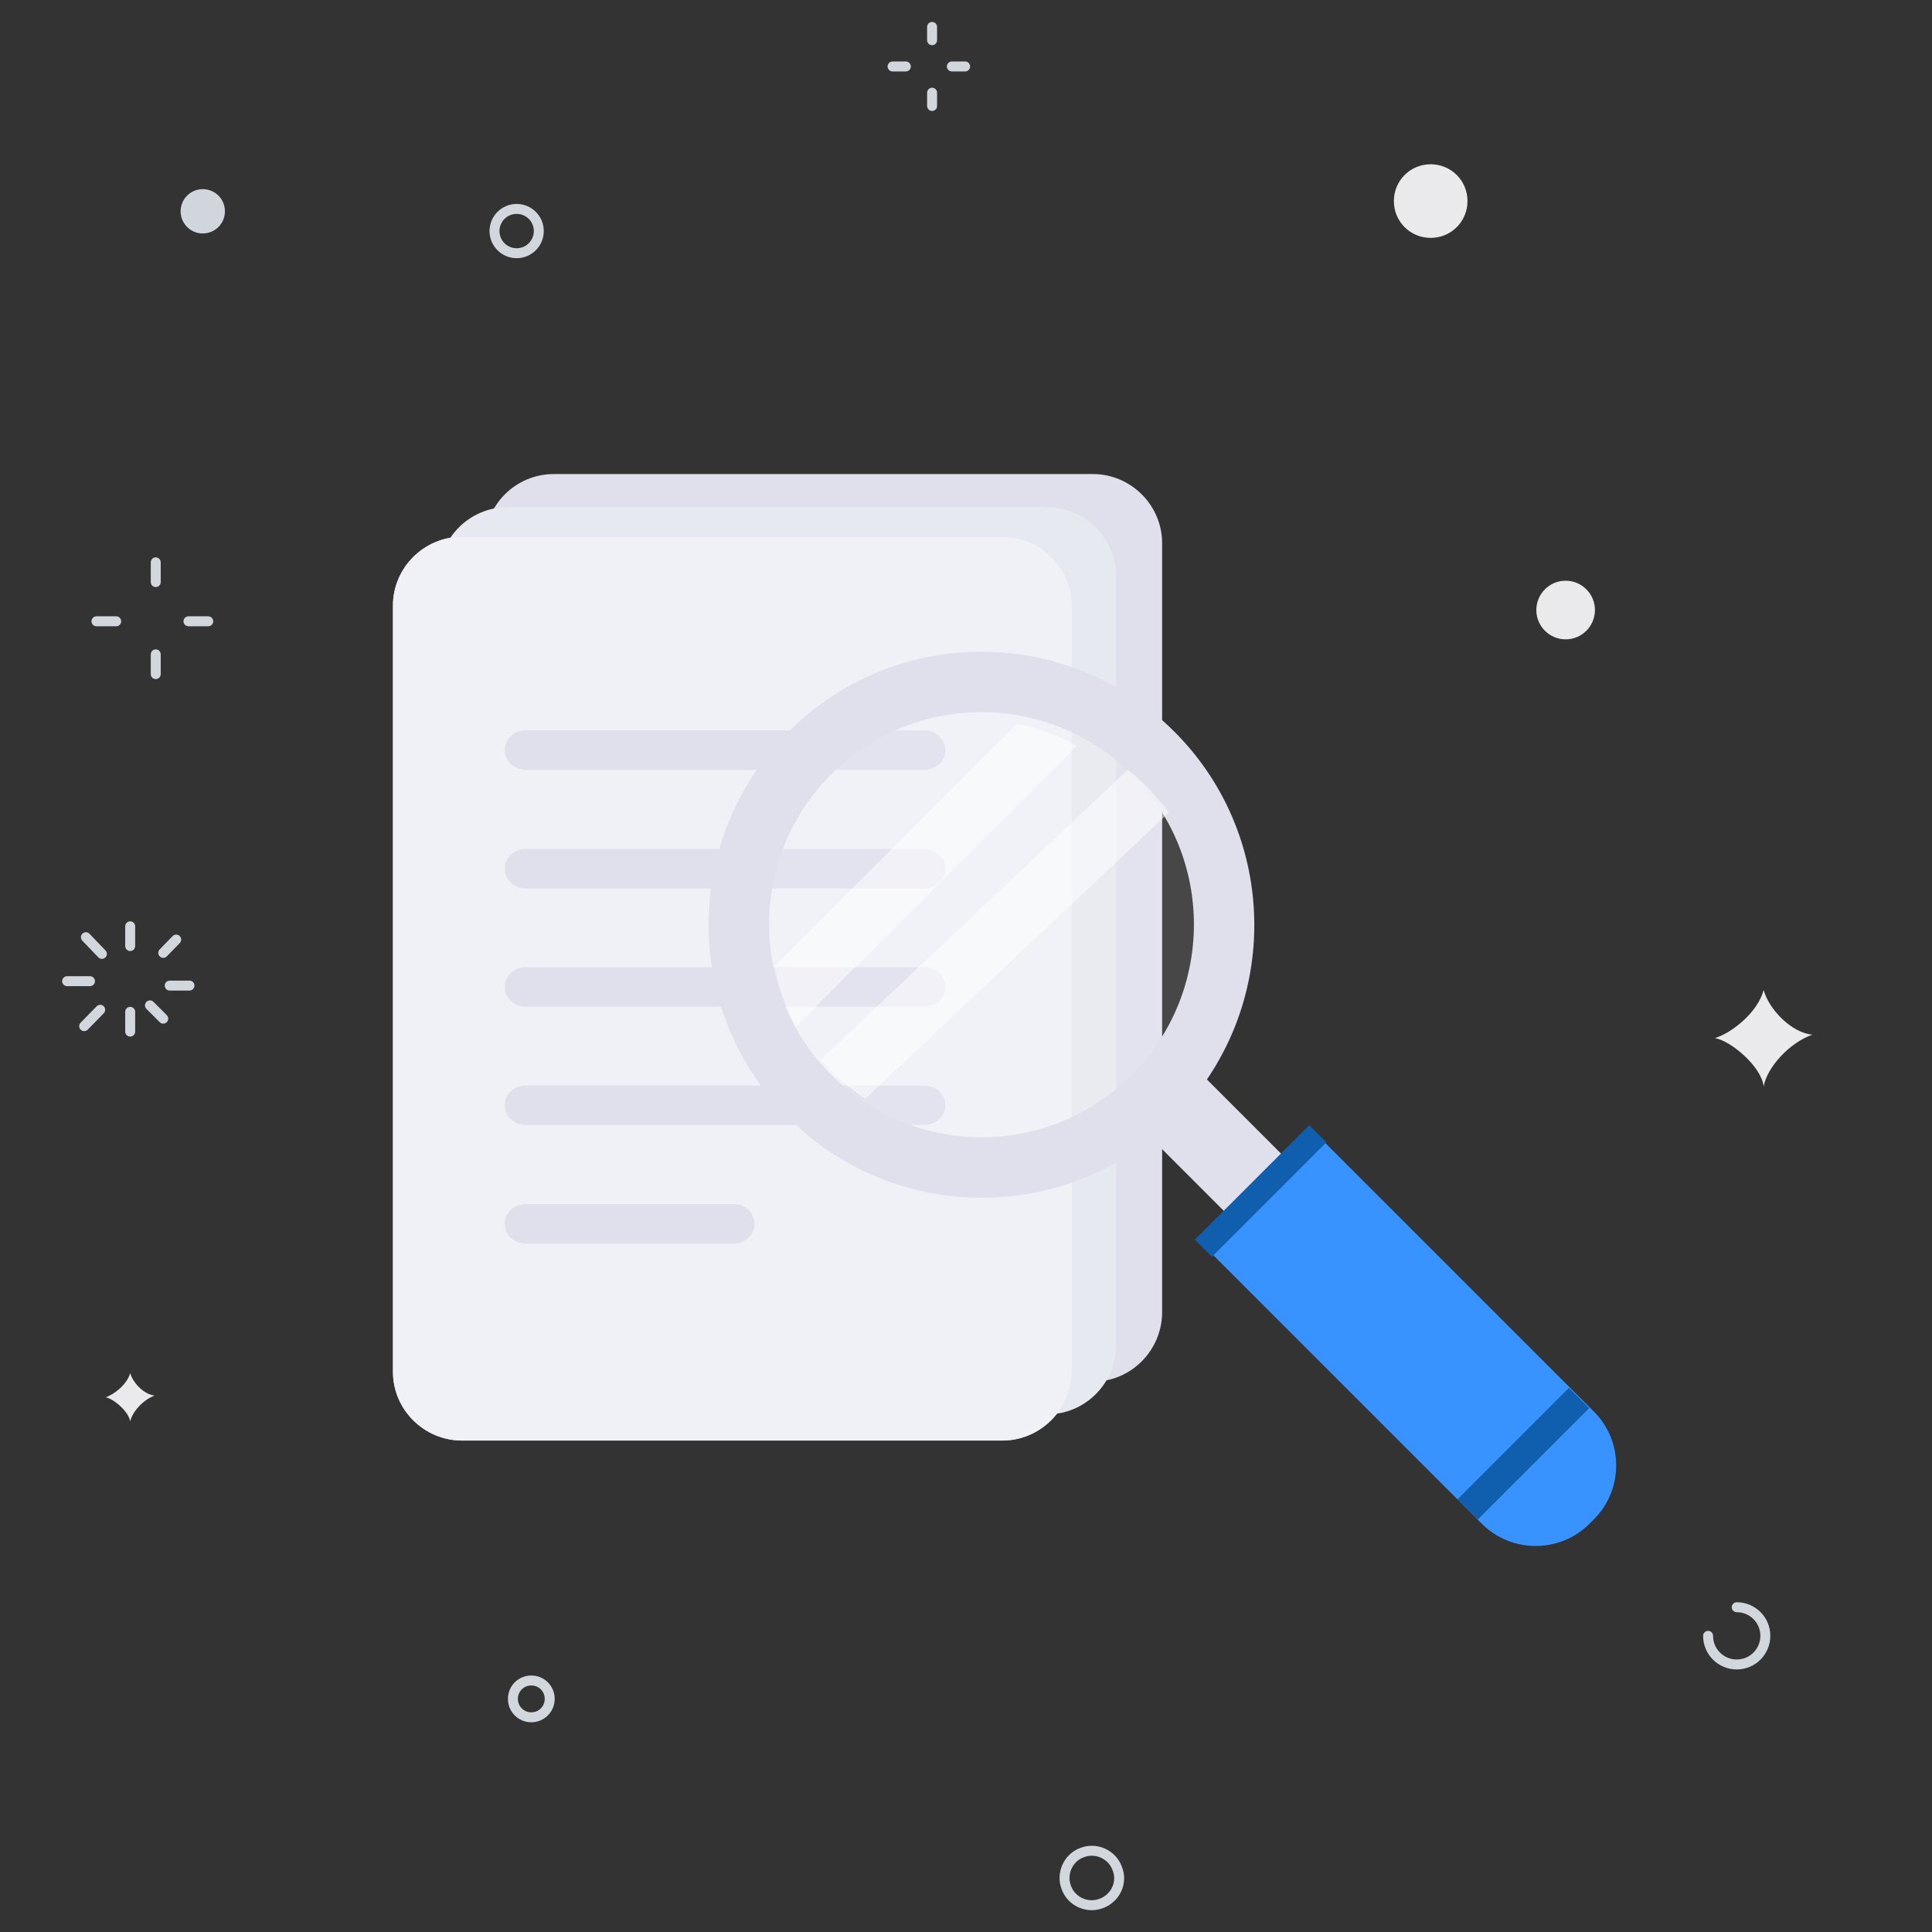 <?xml version="1.0" encoding="utf-8"?>
<!-- Generator: Adobe Illustrator 22.0.1, SVG Export Plug-In . SVG Version: 6.00 Build 0)  -->
<svg version="1.1" id="Capa_1" xmlns="http://www.w3.org/2000/svg" xmlns:xlink="http://www.w3.org/1999/xlink" x="0px" y="0px"
	 viewBox="0 0 566.9 566.9" style="enable-background:new 0 0 566.9 566.9;" xml:space="preserve">
<rect x="0" y="0" width="566.9" height="566.9" fill="#333333" stroke="none"/>
<style type="text/css">
	.st0{fill:none;stroke:#D2D6DD;stroke-width:2.921;stroke-linecap:round;stroke-miterlimit:10;}
	.st1{clip-path:url(#SVGID_2_);}
	.st2{clip-path:url(#SVGID_4_);fill:#EAEAEC;}
	.st3{clip-path:url(#SVGID_6_);}
	.st4{clip-path:url(#SVGID_8_);fill:#EAEAEC;}
	.st5{clip-path:url(#SVGID_10_);}
	.st6{clip-path:url(#SVGID_12_);fill:#D1D6DD;}
	.st7{clip-path:url(#SVGID_14_);}
	.st8{clip-path:url(#SVGID_16_);fill:#EAEAEC;}
	.st9{clip-path:url(#SVGID_18_);}
	.st10{clip-path:url(#SVGID_20_);fill:#EAEAEC;}
	.st11{clip-path:url(#SVGID_22_);}
	.st12{clip-path:url(#SVGID_24_);fill:#DFE0EC;}
	.st13{clip-path:url(#SVGID_26_);}
	.st14{clip-path:url(#SVGID_28_);fill:#E7E9F0;}
	.st15{clip-path:url(#SVGID_30_);}
	.st16{clip-path:url(#SVGID_32_);fill:#D7D9E8;}
	.st17{clip-path:url(#SVGID_34_);}
	.st18{clip-path:url(#SVGID_36_);fill:#F0F1F6;}
	.st19{clip-path:url(#SVGID_38_);}
	.st20{clip-path:url(#SVGID_40_);fill:#DFE0EC;}
	.st21{clip-path:url(#SVGID_42_);}
	.st22{clip-path:url(#SVGID_44_);fill:#DFE0EC;}
	.st23{clip-path:url(#SVGID_46_);}
	.st24{clip-path:url(#SVGID_48_);fill:#DFE0EC;}
	.st25{fill-rule:evenodd;clip-rule:evenodd;fill:#3993FF;}
	.st26{clip-path:url(#SVGID_50_);}
	.st27{clip-path:url(#SVGID_52_);fill:#DFE0EC;}
	.st28{clip-path:url(#SVGID_54_);}
	.st29{clip-path:url(#SVGID_56_);fill:#DFE0EC;}
	.st30{clip-path:url(#SVGID_58_);}
	.st31{opacity:0.1;clip-path:url(#SVGID_60_);fill:#FFFFFF;}
	.st32{clip-path:url(#SVGID_62_);}
	.st33{clip-path:url(#SVGID_64_);fill:#DFE0EC;}
	.st34{clip-path:url(#SVGID_66_);}
	.st35{clip-path:url(#SVGID_68_);fill:#DFE0EC;}
	.st36{clip-path:url(#SVGID_70_);}
	.st37{clip-path:url(#SVGID_72_);fill:#105FAF;}
	.st38{fill-rule:evenodd;clip-rule:evenodd;fill:#105FAF;}
	.st39{clip-path:url(#SVGID_74_);}
	.st40{opacity:0.5;clip-path:url(#SVGID_76_);fill:#FFFFFF;}
	.st41{clip-path:url(#SVGID_78_);}
	.st42{opacity:0.5;clip-path:url(#SVGID_80_);fill:#FFFFFF;}
</style>
<g>
	<line class="st0" x1="38.2" y1="271.8" x2="38.2" y2="277.6"/>
	<line class="st0" x1="25.2" y1="275" x2="29.9" y2="279.9"/>
	<line class="st0" x1="19.7" y1="287.9" x2="26.4" y2="287.9"/>
	<line class="st0" x1="24.7" y1="301.1" x2="29.4" y2="296.3"/>
	<line class="st0" x1="38.2" y1="302.7" x2="38.2" y2="296.9"/>
	<line class="st0" x1="47.9" y1="298.9" x2="44" y2="295"/>
	<line class="st0" x1="55.6" y1="289.2" x2="49.8" y2="289.2"/>
	<line class="st0" x1="51.7" y1="275.7" x2="47.9" y2="279.6"/>
	<line class="st0" x1="273.5" y1="7.9" x2="273.5" y2="11.8"/>
	<line class="st0" x1="261.9" y1="19.5" x2="265.8" y2="19.5"/>
	<line class="st0" x1="273.5" y1="31.1" x2="273.5" y2="27.2"/>
	<line class="st0" x1="283.2" y1="19.5" x2="279.3" y2="19.5"/>
	<line class="st0" x1="45.7" y1="165" x2="45.7" y2="170.8"/>
	<line class="st0" x1="28.3" y1="182.3" x2="34.1" y2="182.3"/>
	<line class="st0" x1="45.7" y1="197.8" x2="45.7" y2="192"/>
	<line class="st0" x1="61.1" y1="182.3" x2="55.3" y2="182.3"/>
	<path class="st0" d="M509.6,471.6c4.6,0,8.4,3.7,8.4,8.4c0,4.6-3.7,8.4-8.4,8.4c-4.6,0-8.4-3.7-8.4-8.4"/>
	<g>
		<defs>
			<path id="SVGID_1_" d="M503.2,304.6c5-1.5,12.6-7.6,14.3-14.1c1.6,5.8,8.3,12.6,14.3,13.1c-6.8,2.4-13.3,9.6-14.3,15.2
				C516.9,313,507.9,305.4,503.2,304.6"/>
		</defs>
		<clipPath id="SVGID_2_">
			<use xlink:href="#SVGID_1_"  style="overflow:visible;"/>
		</clipPath>
		<g class="st1">
			<defs>
				<rect id="SVGID_3_" x="-100.8" y="-223.6" width="723.6" height="1566.8"/>
			</defs>
			<clipPath id="SVGID_4_">
				<use xlink:href="#SVGID_3_"  style="overflow:visible;"/>
			</clipPath>
			<rect x="493.6" y="280.8" class="st2" width="47.9" height="47.6"/>
		</g>
	</g>
	<g>
		<defs>
			<path id="SVGID_5_" d="M31,410c2.5-0.8,6.3-3.8,7.2-7.1c0.8,2.9,4.1,6.3,7.2,6.6c-3.4,1.2-6.6,4.8-7.2,7.6
				C37.8,414.2,33.3,410.4,31,410"/>
		</defs>
		<clipPath id="SVGID_6_">
			<use xlink:href="#SVGID_5_"  style="overflow:visible;"/>
		</clipPath>
		<g class="st3">
			<defs>
				<rect id="SVGID_7_" x="-64.1" y="-191.5" width="723.6" height="1566.8"/>
			</defs>
			<clipPath id="SVGID_8_">
				<use xlink:href="#SVGID_7_"  style="overflow:visible;"/>
			</clipPath>
			<rect x="21.4" y="393.3" class="st4" width="33.6" height="33.4"/>
		</g>
	</g>
	<g>
		<defs>
			<path id="SVGID_9_" d="M66,62c0,3.6-2.9,6.5-6.5,6.5c-3.6,0-6.5-2.9-6.5-6.5c0-3.6,2.9-6.5,6.5-6.5C63.1,55.5,66,58.4,66,62"/>
		</defs>
		<clipPath id="SVGID_10_">
			<use xlink:href="#SVGID_9_"  style="overflow:visible;"/>
		</clipPath>
		<g class="st5">
			<defs>
				<rect id="SVGID_11_" x="-75.1" y="-271" width="723.6" height="1566.8"/>
			</defs>
			<clipPath id="SVGID_12_">
				<use xlink:href="#SVGID_11_"  style="overflow:visible;"/>
			</clipPath>
			<rect x="43.4" y="45.9" class="st6" width="32.2" height="32.2"/>
		</g>
	</g>
	<g>
		<defs>
			<path id="SVGID_13_" d="M430.6,59c0,6-4.8,10.8-10.8,10.8c-6,0-10.8-4.8-10.8-10.8c0-6,4.8-10.8,10.8-10.8
				C425.8,48.2,430.6,53,430.6,59"/>
		</defs>
		<clipPath id="SVGID_14_">
			<use xlink:href="#SVGID_13_"  style="overflow:visible;"/>
		</clipPath>
		<g class="st7">
			<defs>
				<rect id="SVGID_15_" x="-142.9" y="-291.4" width="723.6" height="1566.8"/>
			</defs>
			<clipPath id="SVGID_16_">
				<use xlink:href="#SVGID_15_"  style="overflow:visible;"/>
			</clipPath>
			<rect x="399.4" y="38.5" class="st8" width="40.9" height="40.9"/>
		</g>
	</g>
	<g>
		<defs>
			<path id="SVGID_17_" d="M468,179c0,4.7-3.8,8.6-8.6,8.6c-4.7,0-8.6-3.8-8.6-8.6c0-4.7,3.8-8.6,8.6-8.6
				C464.2,170.4,468,174.3,468,179"/>
		</defs>
		<clipPath id="SVGID_18_">
			<use xlink:href="#SVGID_17_"  style="overflow:visible;"/>
		</clipPath>
		<g class="st9">
			<defs>
				<rect id="SVGID_19_" x="-255.4" y="-142.1" width="723.6" height="1566.8"/>
			</defs>
			<clipPath id="SVGID_20_">
				<use xlink:href="#SVGID_19_"  style="overflow:visible;"/>
			</clipPath>
			<rect x="441.2" y="160.8" class="st10" width="36.5" height="36.5"/>
		</g>
	</g>
	<path class="st0" d="M161.3,498.5c0,3-2.4,5.4-5.4,5.4c-3,0-5.4-2.4-5.4-5.4c0-3,2.4-5.4,5.4-5.4
		C158.9,493.1,161.3,495.5,161.3,498.5z"/>
	<circle class="st0" cx="151.6" cy="67.8" r="6.5"/>
	<path class="st0" d="M323.2,558.5c-4.1,1.6-8.8-0.5-10.3-4.6c-1.6-4.1,0.5-8.8,4.6-10.3c4.1-1.6,8.8,0.5,10.3,4.6
		C329.5,552.3,327.4,556.9,323.2,558.5z"/>
	<g>
		<defs>
			<path id="SVGID_21_" d="M320.8,405.4H162.5c-11.1,0-20.3-9.1-20.3-20.3V159.4c0-11.2,9.1-20.3,20.3-20.3h158.2
				c11.1,0,20.3,9.1,20.3,20.3v225.6C341,396.2,331.9,405.4,320.8,405.4"/>
		</defs>
		<clipPath id="SVGID_22_">
			<use xlink:href="#SVGID_21_"  style="overflow:visible;"/>
		</clipPath>
		<g class="st11">
			<defs>
				<rect id="SVGID_23_" x="-100.8" y="-223.6" width="723.6" height="1566.8"/>
			</defs>
			<clipPath id="SVGID_24_">
				<use xlink:href="#SVGID_23_"  style="overflow:visible;"/>
			</clipPath>
			<rect x="132.6" y="129.5" class="st12" width="218" height="285.6"/>
		</g>
	</g>
	<g>
		<defs>
			<path id="SVGID_25_" d="M307.3,415H149c-11.1,0-20.3-9.1-20.3-20.3V169.1c0-11.2,9.1-20.3,20.3-20.3h158.2
				c11.1,0,20.3,9.1,20.3,20.3v225.6C327.5,405.9,318.4,415,307.3,415"/>
		</defs>
		<clipPath id="SVGID_26_">
			<use xlink:href="#SVGID_25_"  style="overflow:visible;"/>
		</clipPath>
		<g class="st13">
			<defs>
				<rect id="SVGID_27_" x="-100.8" y="-223.6" width="723.6" height="1566.8"/>
			</defs>
			<clipPath id="SVGID_28_">
				<use xlink:href="#SVGID_27_"  style="overflow:visible;"/>
			</clipPath>
			<rect x="119.1" y="139.1" class="st14" width="218" height="285.6"/>
		</g>
	</g>
	<g>
		<defs>
			<path id="SVGID_29_" d="M294.1,422.7H135.6c-11.2,0-20.3-9.1-20.3-20.2V177.7c0-11.1,9.1-20.2,20.3-20.2h158.6
				c11.2,0,20.3,9.1,20.3,20.2v224.7C314.4,413.5,305.3,422.7,294.1,422.7"/>
		</defs>
		<clipPath id="SVGID_30_">
			<use xlink:href="#SVGID_29_"  style="overflow:visible;"/>
		</clipPath>
		<g class="st15">
			<defs>
				<rect id="SVGID_31_" x="-100.8" y="-223.6" width="723.6" height="1566.8"/>
			</defs>
			<clipPath id="SVGID_32_">
				<use xlink:href="#SVGID_31_"  style="overflow:visible;"/>
			</clipPath>
			<rect x="105.6" y="147.8" class="st16" width="218.5" height="284.5"/>
		</g>
	</g>
	<g>
		<defs>
			<path id="SVGID_33_" d="M294.1,422.7H135.6c-11.2,0-20.3-9.1-20.3-20.2V177.7c0-11.1,9.1-20.2,20.3-20.2h158.6
				c11.2,0,20.3,9.1,20.3,20.2v224.7C314.4,413.5,305.3,422.7,294.1,422.7"/>
		</defs>
		<clipPath id="SVGID_34_">
			<use xlink:href="#SVGID_33_"  style="overflow:visible;"/>
		</clipPath>
		<g class="st17">
			<defs>
				<rect id="SVGID_35_" x="-100.8" y="-223.6" width="723.6" height="1566.8"/>
			</defs>
			<clipPath id="SVGID_36_">
				<use xlink:href="#SVGID_35_"  style="overflow:visible;"/>
			</clipPath>
			<rect x="105.6" y="147.8" class="st18" width="218.5" height="284.5"/>
		</g>
	</g>
	<g>
		<defs>
			<path id="SVGID_37_" d="M271.3,225.9H154.2c-3.3,0-6.1-2.6-6.1-5.8c0-3.2,2.7-5.8,6.1-5.8h117.1c3.3,0,6.1,2.6,6.1,5.8
				C277.4,223.3,274.6,225.9,271.3,225.9"/>
		</defs>
		<clipPath id="SVGID_38_">
			<use xlink:href="#SVGID_37_"  style="overflow:visible;"/>
		</clipPath>
		<g class="st19">
			<defs>
				<rect id="SVGID_39_" x="-100.8" y="-223.6" width="723.6" height="1566.8"/>
			</defs>
			<clipPath id="SVGID_40_">
				<use xlink:href="#SVGID_39_"  style="overflow:visible;"/>
			</clipPath>
			<rect x="138.4" y="204.7" class="st20" width="148.6" height="30.9"/>
		</g>
	</g>
	<g>
		<defs>
			<path id="SVGID_41_" d="M271.3,260.7H154.2c-3.3,0-6.1-2.6-6.1-5.8c0-3.2,2.7-5.8,6.1-5.8h117.1c3.3,0,6.1,2.6,6.1,5.8
				C277.4,258.1,274.6,260.7,271.3,260.7"/>
		</defs>
		<clipPath id="SVGID_42_">
			<use xlink:href="#SVGID_41_"  style="overflow:visible;"/>
		</clipPath>
		<g class="st21">
			<defs>
				<rect id="SVGID_43_" x="-100.8" y="-223.6" width="723.6" height="1566.8"/>
			</defs>
			<clipPath id="SVGID_44_">
				<use xlink:href="#SVGID_43_"  style="overflow:visible;"/>
			</clipPath>
			<rect x="138.4" y="239.4" class="st22" width="148.6" height="30.9"/>
		</g>
	</g>
	<g>
		<defs>
			<path id="SVGID_45_" d="M271.3,295.4H154.2c-3.3,0-6.1-2.6-6.1-5.8c0-3.2,2.7-5.8,6.1-5.8h117.1c3.3,0,6.1,2.6,6.1,5.8
				C277.4,292.8,274.6,295.4,271.3,295.4"/>
		</defs>
		<clipPath id="SVGID_46_">
			<use xlink:href="#SVGID_45_"  style="overflow:visible;"/>
		</clipPath>
		<g class="st23">
			<defs>
				<rect id="SVGID_47_" x="-100.8" y="-223.6" width="723.6" height="1566.8"/>
			</defs>
			<clipPath id="SVGID_48_">
				<use xlink:href="#SVGID_47_"  style="overflow:visible;"/>
			</clipPath>
			<rect x="138.4" y="274.2" class="st24" width="148.6" height="30.9"/>
		</g>
	</g>
	<path class="st25" d="M467.7,445.8l-1.3,1.3c-8.7,8.7-22.9,8.7-31.6,0l-80.2-80.2l32.9-32.9l80.2,80.2
		C476.4,422.9,476.4,437.1,467.7,445.8"/>
	<g>
		<defs>
			<path id="SVGID_49_" d="M271.3,330.1H154.2c-3.3,0-6.1-2.6-6.1-5.8c0-3.2,2.7-5.8,6.1-5.8h117.1c3.3,0,6.1,2.6,6.1,5.8
				C277.4,327.5,274.6,330.1,271.3,330.1"/>
		</defs>
		<clipPath id="SVGID_50_">
			<use xlink:href="#SVGID_49_"  style="overflow:visible;"/>
		</clipPath>
		<g class="st26">
			<defs>
				<rect id="SVGID_51_" x="-100.8" y="-223.6" width="723.6" height="1566.8"/>
			</defs>
			<clipPath id="SVGID_52_">
				<use xlink:href="#SVGID_51_"  style="overflow:visible;"/>
			</clipPath>
			<rect x="138.4" y="308.9" class="st27" width="148.6" height="30.9"/>
		</g>
	</g>
	<g>
		<defs>
			<path id="SVGID_53_" d="M215.3,364.9h-61.1c-3.4,0-6.1-2.6-6.1-5.8c0-3.2,2.7-5.8,6.1-5.8h61.1c3.4,0,6.1,2.6,6.1,5.8
				C221.4,362.3,218.7,364.9,215.3,364.9"/>
		</defs>
		<clipPath id="SVGID_54_">
			<use xlink:href="#SVGID_53_"  style="overflow:visible;"/>
		</clipPath>
		<g class="st28">
			<defs>
				<rect id="SVGID_55_" x="-100.8" y="-223.6" width="723.6" height="1566.8"/>
			</defs>
			<clipPath id="SVGID_56_">
				<use xlink:href="#SVGID_55_"  style="overflow:visible;"/>
			</clipPath>
			<rect x="138.4" y="343.6" class="st29" width="92.6" height="30.9"/>
		</g>
	</g>
	<g>
		<defs>
			<path id="SVGID_57_" d="M338.6,320c-23.4,23.4-59.7,26.1-86,8c-3.4-2.4-6.6-5-9.6-8c-1.5-1.5-3-3.1-4.4-4.8
				c-2.7-3.3-5.1-6.9-7.1-10.5c-3.5-6.2-5.8-12.8-7.1-19.5c-4.1-21.3,2-44.2,18.5-60.6c16.5-16.5,39.4-22.6,60.7-18.6
				c6.8,1.3,13.4,3.7,19.5,7.1c3.7,2,7.2,4.4,10.5,7.1c1.7,1.4,3.2,2.8,4.8,4.3c3,3,5.7,6.2,8,9.5C364.7,260.4,362,296.6,338.6,320"
				/>
		</defs>
		<clipPath id="SVGID_58_">
			<use xlink:href="#SVGID_57_"  style="overflow:visible;"/>
		</clipPath>
		<g class="st30">
			<defs>
				<rect id="SVGID_59_" x="-100.8" y="-223.6" width="723.6" height="1566.8"/>
			</defs>
			<clipPath id="SVGID_60_">
				<use xlink:href="#SVGID_59_"  style="overflow:visible;"/>
			</clipPath>
			<rect x="213.7" y="195.1" class="st31" width="154.4" height="154.4"/>
		</g>
	</g>
	<g>
		<defs>
			<path id="SVGID_61_" d="M344.6,214.7c-31.3-31.3-82-31.3-113.2,0c-31.3,31.3-31.3,82,0,113.3c28.5,28.5,73.1,31,104.5,7.7
				c3.1-2.3,6-4.8,8.8-7.7c2.8-2.8,5.4-5.8,7.7-8.8C375.6,287.7,373,243.1,344.6,214.7 M332.1,315.4c-24.4,24.4-63.8,24.4-88.2,0
				c-24.3-24.3-24.3-63.8,0-88.2c24.3-24.3,63.8-24.3,88.2,0C356.4,251.5,356.4,291,332.1,315.4"/>
		</defs>
		<clipPath id="SVGID_62_">
			<use xlink:href="#SVGID_61_"  style="overflow:visible;"/>
		</clipPath>
		<g class="st32">
			<defs>
				<rect id="SVGID_63_" x="-100.8" y="-223.6" width="723.6" height="1566.8"/>
			</defs>
			<clipPath id="SVGID_64_">
				<use xlink:href="#SVGID_63_"  style="overflow:visible;"/>
			</clipPath>
			<rect x="198.3" y="181.6" class="st33" width="179.4" height="179.4"/>
		</g>
	</g>
	<g>
		<defs>
			<path id="SVGID_65_" d="M354,316.6l23.7,23.7l-16.8,16.8l-23.7-23.7c3.1-2.3,6.1-4.9,9-7.8C349.1,322.8,351.7,319.8,354,316.6"/>
		</defs>
		<clipPath id="SVGID_66_">
			<use xlink:href="#SVGID_65_"  style="overflow:visible;"/>
		</clipPath>
		<g class="st34">
			<defs>
				<rect id="SVGID_67_" x="-100.8" y="-223.6" width="723.6" height="1566.8"/>
			</defs>
			<clipPath id="SVGID_68_">
				<use xlink:href="#SVGID_67_"  style="overflow:visible;"/>
			</clipPath>
			<rect x="327.5" y="307" class="st35" width="59.8" height="59.8"/>
		</g>
	</g>
	<g>
		<defs>
			
				<rect id="SVGID_69_" x="424" y="422.4" transform="matrix(0.707 -0.707 0.707 0.707 -170.693 441.103)" width="46.2" height="8.3"/>
		</defs>
		<use xlink:href="#SVGID_69_"  style="overflow:visible;fill-rule:evenodd;clip-rule:evenodd;fill:#105FAF;"/>
		<clipPath id="SVGID_70_">
			<use xlink:href="#SVGID_69_"  style="overflow:visible;"/>
		</clipPath>
		<g class="st36">
			<defs>
				<rect id="SVGID_71_" x="-100.8" y="-223.6" width="723.6" height="1566.8"/>
			</defs>
			<use xlink:href="#SVGID_71_"  style="overflow:visible;fill:#105FAF;"/>
			<clipPath id="SVGID_72_">
				<use xlink:href="#SVGID_71_"  style="overflow:visible;"/>
			</clipPath>
			<rect x="418.2" y="397.7" class="st37" width="57.9" height="57.9"/>
		</g>
	</g>
	
		<rect x="346.2" y="345.9" transform="matrix(0.707 -0.707 0.707 0.707 -138.721 363.967)" class="st38" width="47.5" height="7.1"/>
	<g>
		<defs>
			<path id="SVGID_73_" d="M316,218.8l-82.4,82.4c-3.1-5.6-5.2-11.5-6.4-17.6l71.2-71.2C304.5,213.6,310.4,215.7,316,218.8"/>
		</defs>
		<clipPath id="SVGID_74_">
			<use xlink:href="#SVGID_73_"  style="overflow:visible;"/>
		</clipPath>
		<g class="st39">
			<defs>
				<rect id="SVGID_75_" x="-100.8" y="-223.6" width="723.6" height="1566.8"/>
			</defs>
			<clipPath id="SVGID_76_">
				<use xlink:href="#SVGID_75_"  style="overflow:visible;"/>
			</clipPath>
			<rect x="217.5" y="202.8" class="st40" width="108.1" height="108.1"/>
		</g>
	</g>
	<g>
		<defs>
			<path id="SVGID_77_" d="M343,238.4l-89.1,84c-3.2-2.1-6.2-4.5-9.1-7.1c-1.5-1.4-2.8-2.8-4.1-4.3l90.2-85.1
				c1.6,1.2,3.1,2.5,4.5,3.9C338.2,232.5,340.8,235.4,343,238.4"/>
		</defs>
		<clipPath id="SVGID_78_">
			<use xlink:href="#SVGID_77_"  style="overflow:visible;"/>
		</clipPath>
		<g class="st41">
			<defs>
				<rect id="SVGID_79_" x="-100.8" y="-223.6" width="723.6" height="1566.8"/>
			</defs>
			<clipPath id="SVGID_80_">
				<use xlink:href="#SVGID_79_"  style="overflow:visible;"/>
			</clipPath>
			<rect x="231.1" y="216.3" class="st42" width="121.6" height="115.8"/>
		</g>
	</g>
</g>
</svg>
